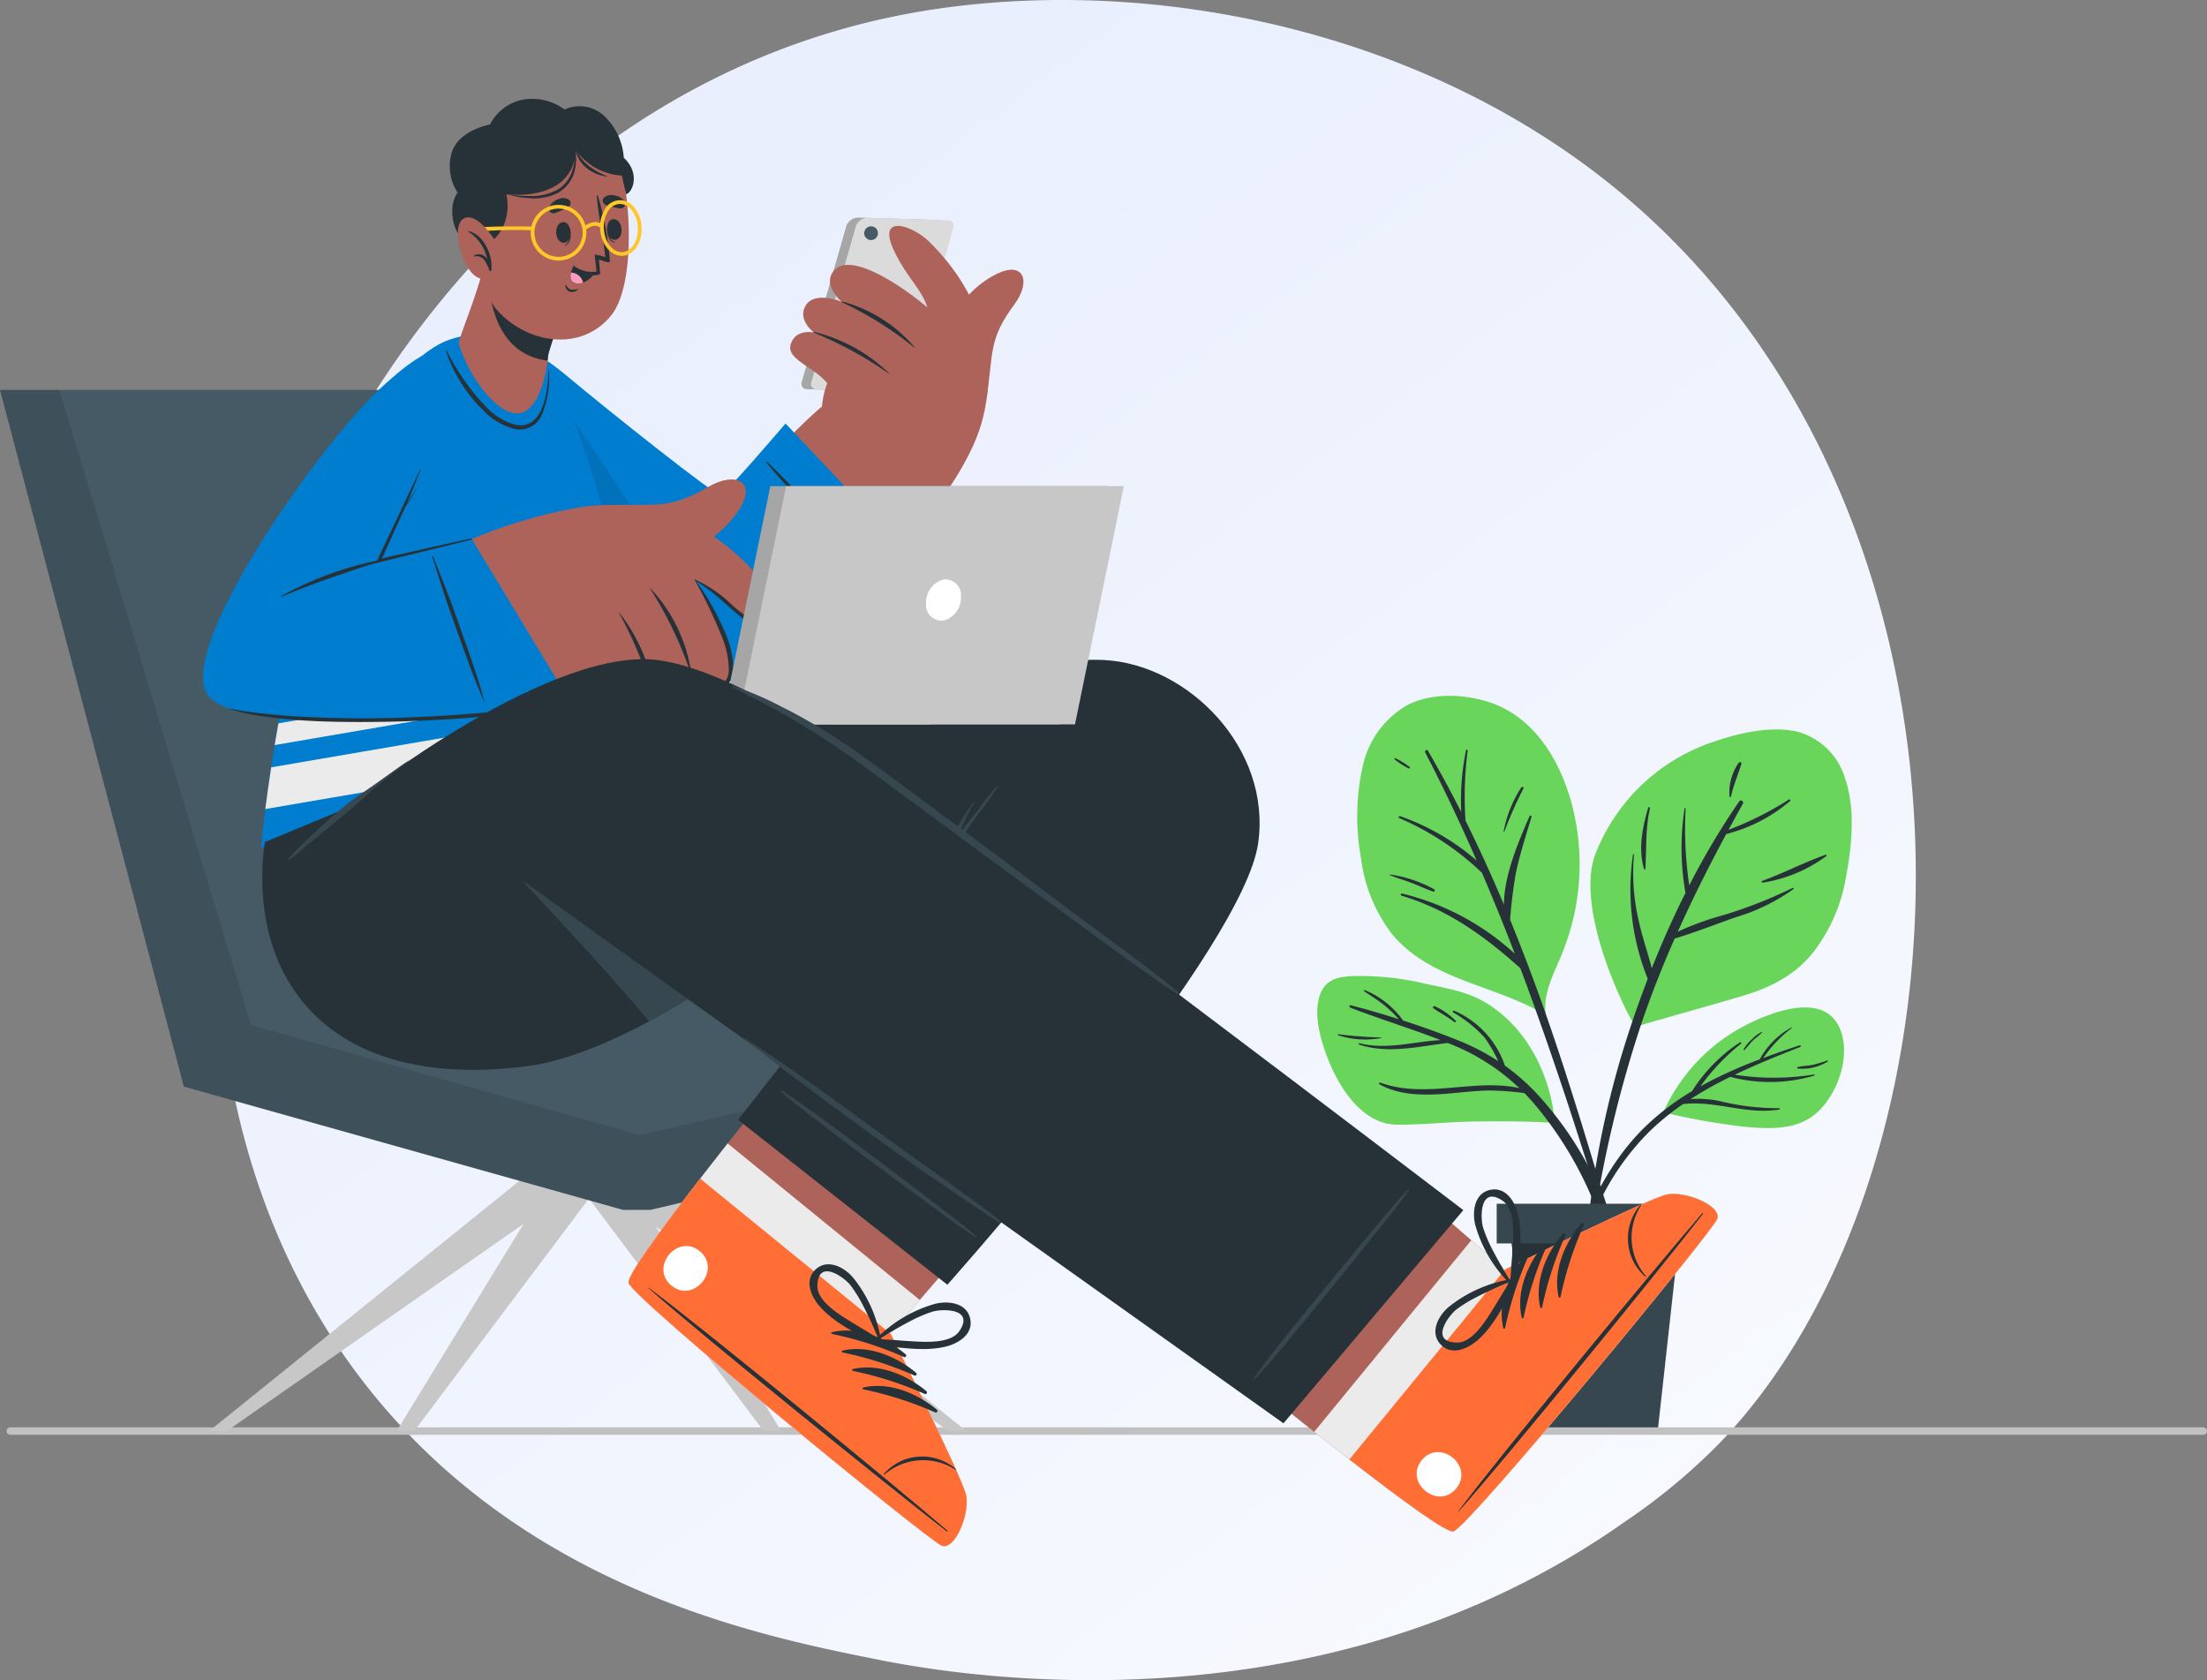 <svg xmlns="http://www.w3.org/2000/svg" xmlns:xlink="http://www.w3.org/1999/xlink" width="294.712" height="224.357" viewBox="0 0 294.712 224.357">
  <rect x="0" y="0" width="294.712" height="224.357" fill="#808080" stroke="none"/>
  <defs>
    <linearGradient id="linear-gradient" x1="1.124" y1="1.3" x2="0.239" y2="0.188" gradientUnits="objectBoundingBox">
      <stop offset="0" stop-color="#fff"/>
      <stop offset="1" stop-color="#e9effd"/>
    </linearGradient>
  </defs>
  <g id="Group_1165" data-name="Group 1165" transform="translate(-50.198 -79.43)">
    <path id="Path_1764" data-name="Path 1764" d="M668.614,669.383a81.729,81.729,0,0,1-12.55,10.4c-40.939,28.913-89.381,20.485-99.677,18.427-15.2-3.039-44.59-8.914-65.836-33.506-32.144-37.206-27.138-95.823-2.206-134.517,4.561-7.078,28.651-46.361,77.615-52.661,29.632-3.813,64.174,3.877,89.188,24.5C707.657,545.329,703.919,632.8,668.614,669.383Z" transform="translate(-388.886 -397.154)" fill="url(#linear-gradient)"/>
    <g id="Plant" transform="translate(226.1 172.345)">
      <g id="Group_18" data-name="Group 18" transform="translate(0 0)">
        <g id="Group_9" data-name="Group 9" transform="translate(5.343)">
          <path id="Path_14" data-name="Path 14" d="M390.576,347.851a31.694,31.694,0,0,1-.617,12.188,33.564,33.564,0,0,1-1.867,5.388c-.969,2.23-1.983,4.407-1.739,6.847.236.158-.573.132-.6-.106-6.52-3.712-14.882-4.392-19.9-10.462a20.791,20.791,0,0,1-4.144-10.161,30.889,30.889,0,0,1,.235-12.27,12.485,12.485,0,0,1,5.9-8.117c3.207-1.668,7.408-1.529,10.786-.481C385.923,332.941,389.546,340.8,390.576,347.851Z" transform="translate(-361.214 -329.895)" fill="#69d55a"/>
          <g id="Group_8" data-name="Group 8" transform="translate(4.352 7.187)">
            <path id="Path_15" data-name="Path 15" d="M396.037,398.872c-.89-2.966-1.779-5.932-2.692-8.89-1.79-5.8-3.649-11.568-5.708-17.274q-1.85-5.126-3.9-10.154a61.629,61.629,0,0,1,.778-6.3c.546-2.528,1.337-4.969,2.075-7.443.046-.152-.2-.233-.263-.088-1.464,3.408-3.374,7.769-3.422,11.805q-2.388-5.689-5.124-11.216a48.038,48.038,0,0,1,.287-9.343.112.112,0,0,0-.22-.043,33.08,33.08,0,0,0-.638,8.247q-2.1-4.15-4.449-8.192c-.142-.243-.477.005-.353.244,2.45,4.718,4.723,9.535,6.855,14.415a31.365,31.365,0,0,0-10.222-5.92c-.162-.058-.285.177-.119.247a37.191,37.191,0,0,1,11.057,7.32q2.3,5.361,4.383,10.807a33.991,33.991,0,0,0-15.062-8.041c-.184-.048-.233.233-.056.286,6.25,1.882,11.1,5.425,15.857,9.682q.828,2.2,1.626,4.412,3.021,8.381,5.752,16.863,1.315,4.063,2.588,8.139c.912,2.924,1.625,6.011,2.812,8.834.113.27.6.208.536-.115A84.346,84.346,0,0,0,396.037,398.872Z" transform="translate(-367.68 -339.837)" fill="#263238"/>
            <path id="Path_16" data-name="Path 16" d="M390.6,346.81a16.211,16.211,0,0,0-2.348,5.853c-.01.053.074.085.094.031a50.486,50.486,0,0,1,2.546-5.743C390.992,346.761,390.712,346.641,390.6,346.81Z" transform="translate(-373.06 -341.747)" fill="#263238"/>
            <path id="Path_17" data-name="Path 17" d="M373.146,364.879a17.174,17.174,0,0,0-5.851-1.97c-.053-.007-.086.071-.031.093.94.39,1.929.663,2.881,1.029s1.888.813,2.854,1.149A.168.168,0,0,0,373.146,364.879Z" transform="translate(-367.235 -346.232)" fill="#263238"/>
            <path id="Path_18" data-name="Path 18" d="M370.1,342.578a11.5,11.5,0,0,0-1.882-1.162.1.1,0,0,0-.108.165,11.473,11.473,0,0,0,1.855,1.2C370.087,342.856,370.22,342.656,370.1,342.578Z" transform="translate(-367.469 -340.272)" fill="#263238"/>
          </g>
        </g>
        <g id="Group_11" data-name="Group 11" transform="translate(35.681 4.492)">
          <path id="Path_19" data-name="Path 19" d="M424.493,371.718c-4.7,1.394-9.416,2.682-14.111,4.06-.408.122-8.346-15.089-5.477-22.925a25.579,25.579,0,0,1,15.96-15.145c3.353-1.139,7.476-2.1,11.018-1.314a9.148,9.148,0,0,1,6.4,6.236c1.394,4.026.93,8.827.171,12.938a22.6,22.6,0,0,1-4.62,10.558C431.336,369.091,428.155,370.633,424.493,371.718Z" transform="translate(-403.489 -336.109)" fill="#69d55a"/>
          <g id="Group_10" data-name="Group 10" transform="translate(0 4.342)">
            <path id="Path_20" data-name="Path 20" d="M431,360.844a62.674,62.674,0,0,1-9.207,3.625,38.592,38.592,0,0,0-6.146,2.225c1.983-4.421,4.159-8.75,6.469-13.039a21.089,21.089,0,0,0,8.511-4.394.131.131,0,0,0-.171-.2,42.719,42.719,0,0,1-8.03,4.025c.625-1.154,1.254-2.307,1.9-3.457.179-.32-.262-.638-.477-.327a99.33,99.33,0,0,0-6.672,11.206,51.258,51.258,0,0,1-.482-10.267.069.069,0,0,0-.137-.01,34.182,34.182,0,0,0,.116,11.281c-1.647,3.287-3.147,6.655-4.5,10.064-.536-2.049-1.232-4.065-1.7-6.13a28.167,28.167,0,0,1-.675-9.04c.009-.089-.122-.095-.136-.009a31.868,31.868,0,0,0,1.97,16.593c-.785,2.052-1.534,4.113-2.218,6.177a123.1,123.1,0,0,0-6.233,32.581.2.2,0,0,0,.4.028,161.59,161.59,0,0,1,7-32.2c1.362-4.094,2.93-8.069,4.649-11.969,2.773-.82,5.536-1.932,8.261-2.875A25.964,25.964,0,0,0,431.1,361,.1.1,0,0,0,431,360.844Z" transform="translate(-403.185 -344.034)" fill="#263238"/>
            <path id="Path_21" data-name="Path 21" d="M444.447,359.257c-2.872,1.021-5.594,2.451-8.463,3.487-.134.048-.056.262.08.234a19.294,19.294,0,0,0,8.493-3.556C444.65,359.345,444.547,359.221,444.447,359.257Z" transform="translate(-412.256 -346.865)" fill="#263238"/>
            <path id="Path_22" data-name="Path 22" d="M414.829,350.623c.035-.152-.188-.24-.234-.083-.787,2.647-1.332,5.457-.565,8.162.03.106.2.11.2-.012C414.371,355.964,414.218,353.311,414.829,350.623Z" transform="translate(-406.088 -344.428)" fill="#263238"/>
            <path id="Path_23" data-name="Path 23" d="M431.214,342.2a7.013,7.013,0,0,0-1.246,4.5c0,.1.166.16.193.04.35-1.514.935-2.894,1.4-4.365A.2.2,0,0,0,431.214,342.2Z" transform="translate(-410.606 -342.117)" fill="#263238"/>
          </g>
        </g>
        <g id="Group_13" data-name="Group 13" transform="translate(0 37.394)">
          <path id="Path_24" data-name="Path 24" d="M354.652,391.043c1.377,4.37,4.648,10.41,9.828,10.457,3.358.032,6.74-.366,10.107-.414,3.6-.056,7.218-.048,10.815.168.294.015-.432-10.8-9.1-16.06-2.427-1.475-5.4-1.942-8.149-2.539a37.729,37.729,0,0,0-9.629-1c-1.989.08-3.645.5-4.353,2.539C353.435,386.325,353.991,388.967,354.652,391.043Z" transform="translate(-353.823 -381.627)" fill="#69d55a"/>
          <g id="Group_12" data-name="Group 12" transform="translate(2.742 1.885)">
            <path id="Path_25" data-name="Path 25" d="M360.024,386.3c2.106.541,4.23,1.164,6.343,1.835a21.957,21.957,0,0,0-1.746-1.7c-.907-.755-1.905-1.357-2.879-2.018-.082-.055-.033-.212.072-.171a11.887,11.887,0,0,1,5.11,4.064c2.633.851,5.241,1.79,7.752,2.82a29.252,29.252,0,0,1,4.964,2.614,20.042,20.042,0,0,0-1.8-3.125,17.462,17.462,0,0,0-4.211-3.379.134.134,0,0,1,.135-.231,12.322,12.322,0,0,1,6.757,7.327,28.866,28.866,0,0,1,4.915,4.463c5.732,6.511,10.247,15.174,10.264,24.014,0,.211-.338.27-.379.051a48.994,48.994,0,0,0-10.932-23.482c-.41-.479-.831-.935-1.26-1.376a39.657,39.657,0,0,0-4.736-.351c-1.845.028-3.675.271-5.511.421-3.024.246-6.369.281-9.1-1.24-.12-.067-.039-.276.1-.228,6.082,2.212,12.462-.593,18.558.726a28.493,28.493,0,0,0-8.991-5.8c-.186-.077-.373-.148-.559-.223-3.9.469-8.024,1.486-11.826.218a.093.093,0,0,1,.05-.18c3.673.917,7.2-.236,10.82-.42-3.947-1.537-7.969-2.76-11.929-4.285C359.672,386.51,359.664,386.206,360.024,386.3Z" transform="translate(-358.209 -384.235)" fill="#263238"/>
            <path id="Path_26" data-name="Path 26" d="M357.709,392.406a52.337,52.337,0,0,0,5.681.431c.043,0,.057.069.011.079a11.768,11.768,0,0,1-5.732-.366A.075.075,0,0,1,357.709,392.406Z" transform="translate(-357.616 -386.499)" fill="#263238"/>
            <path id="Path_27" data-name="Path 27" d="M375.415,387.219a9.315,9.315,0,0,1,2.812,1.955c.1.087-.034.265-.143.186-.476-.348-.967-.674-1.462-.994a13.727,13.727,0,0,1-1.37-.867C375.123,387.393,375.261,387.165,375.415,387.219Z" transform="translate(-362.49 -385.06)" fill="#263238"/>
          </g>
        </g>
        <g id="Group_15" data-name="Group 15" transform="translate(33.156 41.608)">
          <path id="Path_28" data-name="Path 28" d="M417.815,401.355c-.064.143.143.278.223.127.008,0,.008,0,.008-.008a.2.2,0,0,0,.135.087,87.08,87.08,0,0,0,10.585,1.846c2.865.255,6.167.414,8.674-1.249,3.4-2.252,5.635-8.276,3.8-12.1-2.173-4.544-8.722-2.077-12.009-.462A24.114,24.114,0,0,0,417.815,401.355Z" transform="translate(-404.712 -387.456)" fill="#69d55a"/>
          <g id="Group_14" data-name="Group 14" transform="translate(0 2.658)">
            <path id="Path_29" data-name="Path 29" d="M410.255,404.475a33.781,33.781,0,0,1,6.32-4.81,21.624,21.624,0,0,1,6.409-6.532c.124-.086.231.111.116.2a28.937,28.937,0,0,0-5.4,5.681,59.617,59.617,0,0,1,7.929-3.607,10.563,10.563,0,0,1,4.259-4.268c.035-.018.081.031.046.059a17.483,17.483,0,0,0-3.847,4.037c1.611-.6,3.238-1.162,4.864-1.7.147-.048.2.174.063.228-2.895,1.131-5.854,2.324-8.723,3.7a33.6,33.6,0,0,0,10.563-.031c.1-.017.139.122.042.15a20.829,20.829,0,0,1-11.208.168,52.48,52.48,0,0,0-5.316,2.977,13.318,13.318,0,0,1,4.3.351,32.7,32.7,0,0,0,7.551.855c.1,0,.121.154.024.171-4.38.754-8.522-1.237-12.864-.719a33.62,33.62,0,0,0-4.521,3.693,33.975,33.975,0,0,0-6.594,9.3c-1.828,3.72-2.819,7.664-4.3,11.506a.14.14,0,0,1-.27-.074C400.961,418.234,404.734,409.876,410.255,404.475Z" transform="translate(-399.692 -391.134)" fill="#263238"/>
            <path id="Path_30" data-name="Path 30" d="M432.579,394.319a4.972,4.972,0,0,1,1.122-1.36,4.415,4.415,0,0,1,1.293-.968c.044-.017.068.043.042.072-.359.408-.859.706-1.246,1.1s-.713.853-1.109,1.239A.065.065,0,0,1,432.579,394.319Z" transform="translate(-408.805 -391.37)" fill="#263238"/>
            <path id="Path_31" data-name="Path 31" d="M442.548,398.134c.649-.163,1.337-.152,2-.286a19.164,19.164,0,0,0,1.936-.58.078.078,0,0,1,.06.142,6.433,6.433,0,0,1-3.994.928A.107.107,0,0,1,442.548,398.134Z" transform="translate(-411.549 -392.833)" fill="#263238"/>
          </g>
        </g>
        <g id="Group_17" data-name="Group 17" transform="translate(23.959 67.825)">
          <g id="Group_16" data-name="Group 16" transform="translate(1.71 1.781)">
            <path id="Path_32" data-name="Path 32" d="M389.334,426.19l.575,6.53,1.951,22.046h17.266l2.438-22.046.72-6.53Z" transform="translate(-389.334 -426.19)" fill="#37474f"/>
            <path id="Path_33" data-name="Path 33" d="M389.334,426.19l.575,6.53h21.655l.72-6.53Z" transform="translate(-389.334 -426.19)" fill="#263238"/>
          </g>
          <rect id="Rectangle_12" data-name="Rectangle 12" width="26.369" height="5.297" transform="translate(26.369 5.297) rotate(180)" fill="#37474f"/>
        </g>
      </g>
    </g>
    <g id="Floor" transform="translate(51.578 270.527)">
      <line id="Line_2" data-name="Line 2" x2="292.832" transform="translate(0)" fill="none" stroke="#c1c1c1" stroke-linecap="round" stroke-linejoin="round" stroke-width="1"/>
    </g>
    <g id="Character" transform="translate(50.198 92.637)">
      <g id="Group_52" data-name="Group 52" transform="translate(0 38.858)">
        <g id="Group_51" data-name="Group 51" transform="translate(27.924 105.377)">
          <path id="Path_127" data-name="Path 127" d="M125.9,419.162,84.164,452.818h2.352l48.206-33.656Z" transform="translate(-84.164 -419.162)" fill="#c7c7c7"/>
          <path id="Path_128" data-name="Path 128" d="M139.425,419.162,118.8,452.818h2.352l25.279-33.656Z" transform="translate(-93.764 -419.162)" fill="#c7c7c7"/>
          <path id="Path_129" data-name="Path 129" d="M158.636,419.162l20.625,33.656h-2.351l-25.279-33.656Z" transform="translate(-102.863 -419.162)" fill="#c7c7c7"/>
          <path id="Path_130" data-name="Path 130" d="M162.925,419.162l41.739,33.656h-2.351l-48.206-33.656Z" transform="translate(-103.55 -419.162)" fill="#c7c7c7"/>
        </g>
        <path id="Path_131" data-name="Path 131" d="M202.5,366.411v-9.847l-57.318-2.352L114.9,273.38H45.533l24.544,93.031,58.641,16.46h3.674Z" transform="translate(-45.533 -273.38)" fill="#455a64"/>
        <path id="Path_132" data-name="Path 132" d="M45.533,273.38h7.936l25.573,84.8,51.88,14.7L202.5,356.565v9.847l-70.1,16.46h-3.674l-58.641-16.46Z" transform="translate(-45.533 -273.38)" opacity="0.1"/>
      </g>
      <g id="Group_118" data-name="Group 118" transform="translate(27.107 0)">
        <g id="Group_59" data-name="Group 59" transform="translate(22.921 74.896)">
          <g id="Group_56" data-name="Group 56" transform="translate(33.899 43.41)">
            <path id="Path_133" data-name="Path 133" d="M203.472,458.18c-1.751-.666-41.1-32.9-41.819-35.079-.279-.825,4.082-6.829,9.557-13.933,1.182-1.535,2.412-3.112,3.671-4.706,8.156-10.364,17.053-21.17,17.053-21.17l26.381,21.487-17.779,20.579-3.9,4.52s9.543,19.08,10.081,21.554S205.223,458.846,203.472,458.18Z" transform="translate(-161.64 -383.291)" fill="#ad6359"/>
            <path id="Path_134" data-name="Path 134" d="M203.472,466.3c-1.751-.666-41.1-32.9-41.819-35.079-.335-1.005,6.171-9.66,13.227-18.64l25.655,20.9-3.9,4.52s9.543,19.08,10.081,21.554S205.223,466.964,203.472,466.3Z" transform="translate(-161.641 -391.409)" fill="#ebebeb"/>
            <g id="Group_55" data-name="Group 55" transform="translate(0 25.877)">
              <path id="Path_135" data-name="Path 135" d="M203.472,468.1c-1.751-.666-41.1-32.9-41.819-35.079-.279-.825,4.082-6.829,9.557-13.933L196.636,439.8s9.543,19.08,10.081,21.553S205.223,468.768,203.472,468.1Z" transform="translate(-161.64 -419.09)" fill="#ff6f35"/>
              <g id="Group_54" data-name="Group 54" transform="translate(2.632 8.993)">
                <g id="Group_53" data-name="Group 53">
                  <path id="Path_136" data-name="Path 136" d="M205.206,471.643c-6.463-5.566-33.054-27.4-39.865-32.414-.055-.04-.085,0-.033.042,6.285,5.656,33.052,27.278,39.81,32.481C205.26,471.862,205.343,471.761,205.206,471.643Z" transform="translate(-165.281 -433.66)" fill="#263238"/>
                  <path id="Path_137" data-name="Path 137" d="M218.411,472.088a6.849,6.849,0,0,0-5.265-1.622,6.636,6.636,0,0,0-4.359,2.314c-.031.04.04.1.08.065a7.914,7.914,0,0,1,9.476-.674A.054.054,0,0,0,218.411,472.088Z" transform="translate(-177.337 -442.308)" fill="#263238"/>
                  <path id="Path_138" data-name="Path 138" d="M209.045,450.329c-2.609-2.2-6.433-3.775-9.843-2.961-.132.032-.085.219.027.243a47.172,47.172,0,0,1,9.6,3.08A.215.215,0,0,0,209.045,450.329Z" transform="translate(-174.661 -435.861)" fill="#263238"/>
                  <path id="Path_139" data-name="Path 139" d="M210.964,453.738c-2.609-2.2-6.433-3.775-9.843-2.961-.132.032-.085.219.026.243a47.165,47.165,0,0,1,9.6,3.08A.215.215,0,0,0,210.964,453.738Z" transform="translate(-175.192 -436.805)" fill="#263238"/>
                  <path id="Path_140" data-name="Path 140" d="M212.883,457.146c-2.61-2.2-6.434-3.775-9.843-2.96-.132.032-.085.219.026.243a47.143,47.143,0,0,1,9.6,3.08A.215.215,0,0,0,212.883,457.146Z" transform="translate(-175.724 -437.75)" fill="#263238"/>
                  <path id="Path_141" data-name="Path 141" d="M214.8,460.555c-2.609-2.2-6.433-3.775-9.843-2.96-.132.031-.085.219.027.242a47.25,47.25,0,0,1,9.6,3.08A.214.214,0,0,0,214.8,460.555Z" transform="translate(-176.256 -438.695)" fill="#263238"/>
                  <path id="Path_142" data-name="Path 142" d="M172.932,432.213c-2.969-2.418-6.731,2.192-3.758,4.614S175.906,434.635,172.932,432.213Z" transform="translate(-166.059 -431.531)" fill="#fff"/>
                </g>
                <path id="Path_143" data-name="Path 143" d="M219.9,444.186c-.428-2.2-3-2.5-4.765-2.023a17.906,17.906,0,0,0-7.93,4.784.09.09,0,0,0,.02.143.417.417,0,0,0,.3.6c2.944.24,6.062.861,8.993.19C218.233,447.491,220.308,446.269,219.9,444.186Zm-7.836,2.957c-1.451-.083-2.889-.236-4.343-.265a53.694,53.694,0,0,1,4.693-2.693,19.425,19.425,0,0,1,2.423-.99c1.288-.4,5.687-.485,3.6,2.6C217.284,447.5,213.8,447.241,212.067,447.143Z" transform="translate(-176.894 -434.424)" fill="#263238"/>
                <path id="Path_144" data-name="Path 144" d="M196.493,440.594c2.009,2.236,4.917,3.525,7.462,5.024a.417.417,0,0,0,.592-.32.09.09,0,0,0,.1-.1,17.9,17.9,0,0,0-3.726-8.479c-1.17-1.406-3.442-2.644-5.061-1.091C194.327,437.1,195.32,439.289,196.493,440.594Zm-.362-2.808c.069-3.728,3.616-1.126,4.438-.056a19.365,19.365,0,0,1,1.41,2.205,53.81,53.81,0,0,1,2.285,4.9c-1.206-.814-2.469-1.517-3.7-2.285C199.09,441.64,196.092,439.841,196.131,437.786Z" transform="translate(-173.539 -432.466)" fill="#263238"/>
              </g>
            </g>
          </g>
          <g id="Group_58" data-name="Group 58">
            <path id="Path_145" data-name="Path 145" d="M232.717,347.766c-1.994,13.818-36.587,53.355-40.584,57.89l-.91,1.032-27.949-22.024.33-.415,25.24-32.228-74.1-1.337,28.4-21.535s2.267,1.344,7.02.709c16.384-2.195,53.322-7.046,62.012-6.59C223.388,323.864,234.546,335.088,232.717,347.766Z" transform="translate(-114.743 -323.236)" fill="#263238"/>
            <g id="Group_57" data-name="Group 57" transform="translate(54.24 16.786)">
              <path id="Path_146" data-name="Path 146" d="M225.847,346.473a33.163,33.163,0,0,0-2.6,3.253c-.892,1.141-1.8,2.27-2.69,3.412l-.026.034c.16-.335.317-.672.482-1,.567-1.14,1.025-2.319,1.692-3.407a.06.06,0,0,0-.1-.064c-.686,1.08-1.48,2.1-2.069,3.243q-.417.8-.787,1.629c-.134.3-.273.6-.394.911a4.632,4.632,0,0,0-.166.441c-.4.53-.794,1.063-1.178,1.6-.851,1.2-1.6,2.473-2.466,3.665-.046.064.055.125.1.064.871-1.12,1.846-2.162,2.73-3.273.9-1.131,1.756-2.3,2.6-3.467.825-1.144,1.633-2.3,2.456-3.446a34.507,34.507,0,0,0,2.487-3.539C225.94,346.487,225.885,346.435,225.847,346.473Z" transform="translate(-196.917 -346.46)" fill="#37474f"/>
              <path id="Path_147" data-name="Path 147" d="M215.878,422.248c-1.592-1.389-3.3-2.666-4.973-3.954s-3.369-2.577-5.064-3.852c-3.392-2.55-6.77-5.124-10.2-7.628-1.882-1.376-3.778-2.732-5.732-4-.087-.057-.179.082-.1.148,3.222,2.757,6.647,5.262,10.036,7.807s6.8,5.09,10.232,7.588c1.879,1.367,3.749,2.779,5.708,4.028C215.865,422.432,215.947,422.308,215.878,422.248Z" transform="translate(-189.781 -362.074)" fill="#37474f"/>
            </g>
          </g>
        </g>
        <g id="Group_109" data-name="Group 109">
          <g id="Group_68" data-name="Group 68" transform="translate(39.855 15.84)">
            <g id="Group_65" data-name="Group 65" transform="translate(0.397)">
              <path id="Path_148" data-name="Path 148" d="M141.57,276.763c7.687,14.638,16.808,30.171,25.454,32.422,8.224,2.141,27.79-18.35,31.108-25.152,1.144-2.346-14.346-12.619-16.539-10.893-4.132,3.254-13.18,13.566-14.468,13.308-1.34-.275-12.267-10.039-22.168-18.256C138.955,263.211,136.245,266.624,141.57,276.763Z" transform="translate(-138.719 -248.297)" fill="#ad6359"/>
              <g id="Group_64" data-name="Group 64" transform="translate(38.152)">
                <g id="Group_60" data-name="Group 60" transform="translate(1.513)">
                  <path id="Path_149" data-name="Path 149" d="M199.6,242.6l-5.92,20.724c-.242.606.049,1.114.652,1.133l10.78.339a1.748,1.748,0,0,0,1.53-1.064l5.92-20.724c.243-.607-.05-1.114-.651-1.133l-10.78-.339A1.745,1.745,0,0,0,199.6,242.6Z" transform="translate(-193.592 -241.536)" fill="#a6a6a6"/>
                  <path id="Path_150" data-name="Path 150" d="M201.368,242.641l-5.92,20.724c-.243.606.049,1.114.652,1.133l10.779.339a1.746,1.746,0,0,0,1.53-1.064l5.921-20.724c.243-.607-.05-1.114-.651-1.133l-10.78-.339A1.745,1.745,0,0,0,201.368,242.641Z" transform="translate(-194.083 -241.547)" fill="#dbdbdb"/>
                  <path id="Path_151" data-name="Path 151" d="M207.016,244.128a.916.916,0,1,1-.866-.964A.915.915,0,0,1,207.016,244.128Z" transform="translate(-196.805 -241.987)" fill="#455a64"/>
                </g>
                <path id="Path_152" data-name="Path 152" d="M224.944,268.212c.909-6.024.218-7.71,3.686-12.387,2.275-3.068,1.292-5.838-2.288-4.114-5.854,2.821-8.66,10.346-8.881,13.236Z" transform="translate(-198.695 -244.209)" fill="#ad6359"/>
                <g id="Group_61" data-name="Group 61" transform="translate(4.202 1.12)">
                  <path id="Path_153" data-name="Path 153" d="M211.588,281.755s5.622-6.563,7.225-12.887c1.11-4.373,2.462-14.155-7.1-23.64-2.268-2.249-7.094-3.847-4.725,1.172,1.683,3.565,3.827,5.317,4.428,7.57,0,0-6.38-1.3-8.545,1.056a58.992,58.992,0,0,0-5.218,6.568,12.382,12.382,0,0,0,1.142,1.086s-1.814,2.4-1.433,6.947Z" transform="translate(-197.312 -243.086)" fill="#ad6359"/>
                </g>
                <path id="Path_154" data-name="Path 154" d="M217.6,266.519c-1.069-2.109-3.41-6.541-6.586-9.5-3.527-3.287-11.209-8.669-13.609-6.039-1.759,1.928.992,4.24.992,4.24s-3.644-1.555-4.852.534c-1.1,1.9,1.135,3.565,1.135,3.565s-2.372-.563-3.08,1.475c-.852,2.452,4.261,3.23,5.544,6.458C197.426,267.976,217.6,266.519,217.6,266.519Z" transform="translate(-191.499 -243.959)" fill="#ad6359"/>
                <g id="Group_62" data-name="Group 62" transform="translate(6.869 11.224)">
                  <path id="Path_155" data-name="Path 155" d="M210.791,263.206a19.21,19.21,0,0,0-9.669-6.138c-.1-.022-.165.04-.081.078a47.349,47.349,0,0,1,9.719,6.093C210.781,263.256,210.806,263.227,210.791,263.206Z" transform="translate(-201.003 -257.064)" fill="#263238"/>
                </g>
                <g id="Group_63" data-name="Group 63" transform="translate(3.101 15.278)">
                  <path id="Path_156" data-name="Path 156" d="M205.924,268.225a21.558,21.558,0,0,0-10.019-5.549c-.1-.019-.161.048-.076.082a50.71,50.71,0,0,1,10.066,5.5C205.917,268.276,205.942,268.244,205.924,268.225Z" transform="translate(-195.79 -262.672)" fill="#263238"/>
                </g>
              </g>
            </g>
            <g id="Group_67" data-name="Group 67" transform="translate(0 17.32)">
              <g id="Group_66" data-name="Group 66">
                <path id="Path_157" data-name="Path 157" d="M176.105,275.685l16.137,17.11S175.2,311.9,167.2,309.9s-23.13-23.656-27.981-37.406c-3.355-9.514,1.939-7.987,7.5-3.322s20.1,16.242,20.731,16.069S176.105,275.685,176.105,275.685Z" transform="translate(-138.17 -265.497)" fill="#007dce"/>
              </g>
              <path id="Path_158" data-name="Path 158" d="M170.64,309.728a6.867,6.867,0,0,1-3.441.178c-8-2-23.129-23.656-27.979-37.406-2.211-6.271-.668-7.743,2.24-6.677C150.177,278.757,161.781,296.091,170.64,309.728Z" transform="translate(-138.17 -265.5)" opacity="0.1"/>
              <path id="Path_159" data-name="Path 159" d="M200.572,301.5c-2.337-2.359-11.547-12.363-13.391-14.66-.128-.159-.059-.279.1-.13a179.971,179.971,0,0,1,13.386,14.694C200.716,301.467,200.631,301.561,200.572,301.5Z" transform="translate(-151.735 -271.358)" fill="#263238"/>
            </g>
          </g>
          <g id="Group_88" data-name="Group 88" transform="translate(7.791)">
            <g id="Group_72" data-name="Group 72" transform="translate(0 31.291)">
              <g id="Group_70" data-name="Group 70">
                <g id="Group_69" data-name="Group 69">
                  <path id="Path_160" data-name="Path 160" d="M147.067,322.248s-52.976,9.688-53.248,9.364c-.244-.283,5.83-57.592,23.811-67.278,2.851-1.535,9.732-2.44,12.668.558C138.673,273.439,147.762,321.471,147.067,322.248Z" transform="translate(-93.812 -262.911)" fill="#007dce"/>
                </g>
              </g>
              <g id="Group_71" data-name="Group 71" transform="translate(0.531 43.802)">
                <path id="Path_161" data-name="Path 161" d="M146.719,336.406l-52.172,8.95c.2-1.575.459-3.456.785-5.57l50.425-8.652C146.143,333.133,146.465,334.917,146.719,336.406Z" transform="translate(-94.547 -325.622)" fill="#ebebeb"/>
                <path id="Path_162" data-name="Path 162" d="M145.675,326.224l-49.4,8.476q.229-1.406.5-2.9l48.331-8.292C145.31,324.435,145.5,325.347,145.675,326.224Z" transform="translate(-95.027 -323.508)" fill="#ebebeb"/>
              </g>
            </g>
            <g id="Group_87" data-name="Group 87" transform="translate(24.641)">
              <g id="Group_86" data-name="Group 86" transform="translate(0.539)">
                <g id="Group_74" data-name="Group 74" transform="translate(1.182 21.196)">
                  <g id="Group_73" data-name="Group 73">
                    <path id="Path_163" data-name="Path 163" d="M138.067,269.749c-2.956-.014-6.724-5.449-7.783-9.371-.071-.27.9-2.685,1.936-5.675.624-1.817,1.274-3.855,1.735-5.757l11.231,5.783a31.205,31.205,0,0,0-2.918,7.027,4.331,4.331,0,0,0-.107.8c0,.037,0,.083-.014.134C142.031,264.232,140.925,269.762,138.067,269.749Z" transform="translate(-130.281 -248.946)" fill="#ad6359"/>
                  </g>
                  <path id="Path_164" data-name="Path 164" d="M146.708,254.793a31.073,31.073,0,0,0-2.921,7.031,4.025,4.025,0,0,0-.106.8.623.623,0,0,1-.016.129,6.489,6.489,0,0,1-1.243-.231c-6.9-1.835-6.785-10.9-6.621-13.342Z" transform="translate(-131.798 -249.01)" fill="#263238"/>
                </g>
                <g id="Group_85" data-name="Group 85">
                  <g id="Group_75" data-name="Group 75" transform="translate(3.442 2.165)">
                    <path id="Path_165" data-name="Path 165" d="M134.338,228.552c-1.8,4.181-.891,16.932,1.879,20.058,4.015,4.532,11.277,5.724,15.3.74,3.9-4.831,2.426-21.428-.732-24.339C146.134,220.722,136.994,222.376,134.338,228.552Z" transform="translate(-133.409 -222.618)" fill="#ad6359"/>
                  </g>
                  <g id="Group_80" data-name="Group 80" transform="translate(13.198 12.846)">
                    <g id="Group_76" data-name="Group 76" transform="translate(0.994 3.609)">
                      <path id="Path_166" data-name="Path 166" d="M150.513,243.516c-.009-.032-.063.046-.059.081.106.849.083,1.839-.661,2.192-.024.011-.017.053.011.047C150.732,245.617,150.748,244.3,150.513,243.516Z" transform="translate(-148.695 -242.697)" fill="#263238"/>
                      <path id="Path_167" data-name="Path 167" d="M149.255,242.386c-1.379.022-1.234,2.778.044,2.758C150.556,245.123,150.411,242.367,149.255,242.386Z" transform="translate(-148.279 -242.386)" fill="#263238"/>
                    </g>
                    <g id="Group_77" data-name="Group 77" transform="translate(7.796 3.213)">
                      <path id="Path_168" data-name="Path 168" d="M157.72,243.137c.005-.033.069.036.069.072.018.855.183,1.832.97,2.075.025.007.025.051,0,.048C157.805,245.248,157.6,243.949,157.72,243.137Z" transform="translate(-157.689 -242.196)" fill="#263238"/>
                      <path id="Path_169" data-name="Path 169" d="M158.44,241.847c1.368-.176,1.621,2.572.353,2.736C157.546,244.744,157.294,242,158.44,241.847Z" transform="translate(-157.693 -241.839)" fill="#263238"/>
                    </g>
                    <path id="Path_170" data-name="Path 170" d="M147.719,239.95a10.676,10.676,0,0,0,1.048-.432,1.828,1.828,0,0,0,.984-.645.584.584,0,0,0-.131-.7,1.446,1.446,0,0,0-1.464-.072,2.125,2.125,0,0,0-1.175.982A.623.623,0,0,0,147.719,239.95Z" transform="translate(-146.904 -237.544)" fill="#263238"/>
                    <path id="Path_171" data-name="Path 171" d="M159.2,239.171a10.717,10.717,0,0,1-1.11-.226,1.824,1.824,0,0,1-1.089-.447.583.583,0,0,1,0-.713,1.447,1.447,0,0,1,1.425-.348,2.126,2.126,0,0,1,1.34.743A.623.623,0,0,1,159.2,239.171Z" transform="translate(-149.67 -237.393)" fill="#263238"/>
                    <path id="Path_172" data-name="Path 172" d="M150.062,254.014c.174.228.338.529.64.6a2.257,2.257,0,0,0,.94-.083.03.03,0,0,1,.03.049,1.153,1.153,0,0,1-1.14.306.912.912,0,0,1-.559-.844C149.969,253.99,150.036,253.981,150.062,254.014Z" transform="translate(-147.755 -241.995)" fill="#263238"/>
                    <g id="Group_79" data-name="Group 79" transform="translate(3.232 0.046)">
                      <g id="Group_78" data-name="Group 78">
                        <path id="Path_173" data-name="Path 173" d="M151.4,246.918a2.908,2.908,0,0,0,2.009,1.191,3.639,3.639,0,0,0,1.048-.008c.069,0,.317-.054.385-.072a.213.213,0,0,0,.161-.2v-.006c0-.032-.152-1.823-.152-1.823.246.108,1.5.593,1.462.251a43.741,43.741,0,0,0-1.592-8.738.079.079,0,0,0-.155.03c.2,2.736.879,5.418,1.123,8.164a5.079,5.079,0,0,0-1.394-.344c-.05.014.244,2.23.239,2.249a4.035,4.035,0,0,1-3.058-.776C151.405,246.792,151.341,246.853,151.4,246.918Z" transform="translate(-151.375 -237.457)" fill="#263238"/>
                      </g>
                    </g>
                  </g>
                  <g id="Group_81" data-name="Group 81" transform="translate(16.12 22.335)">
                    <path id="Path_174" data-name="Path 174" d="M154.057,251.6a3.627,3.627,0,0,1-1.449,1.131,1.637,1.637,0,0,1-.992.065c-.718-.186-.738-.844-.609-1.407a3.88,3.88,0,0,1,.319-.864A4.7,4.7,0,0,0,154.057,251.6Z" transform="translate(-150.947 -250.521)" fill="#263238"/>
                    <path id="Path_175" data-name="Path 175" d="M152.609,253.058a1.636,1.636,0,0,1-.992.065c-.718-.186-.738-.844-.609-1.407A1.686,1.686,0,0,1,152.609,253.058Z" transform="translate(-150.947 -250.852)" fill="#ff9cbd"/>
                  </g>
                  <g id="Group_82" data-name="Group 82">
                    <path id="Path_176" data-name="Path 176" d="M131.844,239.238c3.324.258,5.088-3.694,4.333-6.889,0,0,8.832,1.238,9.308-5.856a8.063,8.063,0,0,0,6.109,3.359l.583,2.493c.909-.256,1.893-2.826-.311-4.864a8.466,8.466,0,0,0-2.719-5.681,4.832,4.832,0,0,0-5.194-.765,7.311,7.311,0,0,0-5.322-1.353,6.235,6.235,0,0,0-4.623,3.353s-4.385.8-5.155,3.91a6.451,6.451,0,0,0,.824,5.2s-1.108,1.214-.57,3.873C129.456,237.728,130.846,239.16,131.844,239.238Z" transform="translate(-128.646 -219.622)" fill="#263238"/>
                    <path id="Path_177" data-name="Path 177" d="M148.182,228.252a8.32,8.32,0,0,1,.007,1.733,6.994,6.994,0,0,1-.333,1.675,4.469,4.469,0,0,1-2.065,2.532,7.231,7.231,0,0,1-3.266.794c-.572-.022-1.151,0-1.726-.057s-1.15-.138-1.733-.189c.564.142,1.136.258,1.709.389.577.1,1.167.113,1.754.172a7.156,7.156,0,0,0,3.465-.753,4.681,4.681,0,0,0,2.163-2.795A7.067,7.067,0,0,0,148.182,228.252Z" transform="translate(-131.534 -222.014)" fill="#263238"/>
                    <path id="Path_178" data-name="Path 178" d="M156.242,232.479a9.192,9.192,0,0,1-2.671-1.464,5.551,5.551,0,0,1-1.027-1.087,6.826,6.826,0,0,1-.733-1.349,3.778,3.778,0,0,0,.466,1.517,4.119,4.119,0,0,0,1.034,1.235,5.119,5.119,0,0,0,1.386.8A4.766,4.766,0,0,0,156.242,232.479Z" transform="translate(-135.067 -222.105)" fill="#263238"/>
                  </g>
                  <g id="Group_83" data-name="Group 83" transform="translate(1.884 13.528)">
                    <path id="Path_179" data-name="Path 179" d="M147.114,246.629a3.718,3.718,0,1,1,3.822-4.455h0a3.723,3.723,0,0,1-2.9,4.384A3.662,3.662,0,0,1,147.114,246.629Zm.336-6.93a3.22,3.22,0,1,0,3,2.574A3.22,3.22,0,0,0,147.45,239.7Z" transform="translate(-134.668 -238.576)" fill="#ffc727"/>
                    <path id="Path_180" data-name="Path 180" d="M159.174,245.763c-1.421-.069-2.639-1.587-2.772-3.522a4.445,4.445,0,0,1,.606-2.647,2.316,2.316,0,0,1,3.955-.27,4.436,4.436,0,0,1,.961,2.539c.139,2.045-.984,3.793-2.507,3.9A2.282,2.282,0,0,1,159.174,245.763Zm-.042-6.925a1.641,1.641,0,0,0-.189,0,1.985,1.985,0,0,0-1.514,1.019,3.951,3.951,0,0,0-.531,2.349c.121,1.772,1.232,3.145,2.486,3.058s2.166-1.6,2.045-3.368a3.939,3.939,0,0,0-.846-2.255A2.048,2.048,0,0,0,159.132,238.837Z" transform="translate(-138.219 -238.338)" fill="#ffc727"/>
                    <path id="Path_181" data-name="Path 181" d="M153.5,243.492l-.345-.358c.53-.511,1.788-1.235,2.759-.328l-.339.363C154.7,242.355,153.545,243.446,153.5,243.492Z" transform="translate(-137.322 -239.456)" fill="#ffc727"/>
                    <path id="Path_182" data-name="Path 182" d="M131.709,245.888l-.457-.2c.093-.213.932-2.085,2.027-2.341,1.024-.236,6.971-.154,7.255-.147l-.013.5a65.5,65.5,0,0,0-7.129.134C132.669,244,131.932,245.374,131.709,245.888Z" transform="translate(-131.252 -239.681)" fill="#ffc727"/>
                  </g>
                  <g id="Group_84" data-name="Group 84" transform="translate(1.072 15.82)">
                    <path id="Path_183" data-name="Path 183" d="M135.392,245.079s-2.468-4.305-4.4-3.461-.327,6.907,1.758,7.9a2.2,2.2,0,0,0,3.046-.915Z" transform="translate(-130.129 -241.508)" fill="#ad6359"/>
                    <path id="Path_184" data-name="Path 184" d="M132.01,244.049a.03.03,0,0,0-.017.056,5.566,5.566,0,0,1,2.555,3.728,1.216,1.216,0,0,0-1.783-.494c-.042.025-.009.09.033.085a1.356,1.356,0,0,1,1.443.6,6.513,6.513,0,0,1,.6,1.265c.059.142.309.092.272-.069l-.009-.036C135.32,247.263,134.064,244.429,132.01,244.049Z" transform="translate(-130.641 -242.212)" fill="#263238"/>
                  </g>
                </g>
              </g>
              <path id="Path_185" data-name="Path 185" d="M141.665,268.791a.021.021,0,0,0-.041,0c-.119,2.409-.559,7.979-4.44,7.215a8.487,8.487,0,0,1-3.992-2.463,30.345,30.345,0,0,1-5.184-7.44c-.032-.066-.124-.017-.1.054a18.9,18.9,0,0,0,1.889,4.028,18.673,18.673,0,0,0,3.179,3.965,8.5,8.5,0,0,0,4.268,2.449,3.187,3.187,0,0,0,3.475-1.932A12.918,12.918,0,0,0,141.665,268.791Z" transform="translate(-127.901 -232.496)" fill="#263238"/>
            </g>
          </g>
          <g id="Group_100" data-name="Group 100" transform="translate(0 33.795)">
            <g id="Group_99" data-name="Group 99">
              <g id="Group_96" data-name="Group 96" transform="translate(0.589 0.38)">
                <path id="Path_186" data-name="Path 186" d="M108.927,270.02c-8.272,7.251-29.472,35.78-24.266,41.894,5.243,6.157,37.924,1.87,47.333-1.507,2.8-1-5.681-18.678-8.782-19.382-2.581-.586-16.559,4.187-16.868,3.379-.35-.912,2.416-7.113,6.8-18.4C118.19,262.988,112.581,266.818,108.927,270.02Z" transform="translate(-83.848 -266.902)" fill="#007dce"/>
                <g id="Group_95" data-name="Group 95" transform="translate(35.302 16.64)">
                  <g id="Group_94" data-name="Group 94">
                    <path id="Path_187" data-name="Path 187" d="M157.412,293.362c6.583-.253,8.312.692,13.755-2.471,3.572-2.076,6.43-.687,4.146,2.953-3.736,5.952-12.161,8.062-15.292,7.953Z" transform="translate(-139.539 -289.922)" fill="#ad6359"/>
                    <g id="Group_89" data-name="Group 89" transform="translate(0 3.413)">
                      <path id="Path_188" data-name="Path 188" d="M132.686,299.191a67.094,67.094,0,0,1,14.69-4.283c4.834-.666,15.51-.943,24.553,10.47,2.145,2.707,3.282,8.086-1.827,4.937-3.629-2.237-5.255-4.753-7.6-5.669,0,0,.633,7.014-2.163,9.056a63.692,63.692,0,0,1-7.687,4.818,13.313,13.313,0,0,1-1.031-1.357s-2.792,1.662-7.638.7Z" transform="translate(-132.686 -294.644)" fill="#ad6359"/>
                    </g>
                    <g id="Group_93" data-name="Group 93" transform="translate(16.065 3.777)">
                      <path id="Path_189" data-name="Path 189" d="M158.251,295.148c2.138,1.4,6.62,4.452,9.419,8.221,3.108,4.187,7.968,13.089,4.853,15.352-2.283,1.659-4.437-1.577-4.437-1.577s1.233,4.1-1.158,5.151c-2.178.955-3.694-1.649-3.694-1.649s.32,2.618-1.955,3.133c-2.737.62-2.959-4.967-6.273-6.735C154.26,316.647,158.251,295.148,158.251,295.148Z" transform="translate(-154.911 -295.148)" fill="#ad6359"/>
                      <g id="Group_92" data-name="Group 92" transform="translate(3.606 10.761)">
                        <g id="Group_90" data-name="Group 90" transform="translate(4.136)">
                          <path id="Path_190" data-name="Path 190" d="M165.666,310.042a20.776,20.776,0,0,1,5.433,11.13c.012.106-.062.173-.094.077a51.157,51.157,0,0,0-5.379-11.178C165.611,310.047,165.646,310.023,165.666,310.042Z" transform="translate(-165.622 -310.035)" fill="#263238"/>
                        </g>
                        <g id="Group_91" data-name="Group 91" transform="translate(0 3.259)">
                          <path id="Path_191" data-name="Path 191" d="M159.945,314.552a23.315,23.315,0,0,1,4.759,11.435c.008.107-.07.168-.1.072a54.851,54.851,0,0,0-4.7-11.479C159.889,314.554,159.927,314.532,159.945,314.552Z" transform="translate(-159.901 -314.544)" fill="#263238"/>
                        </g>
                      </g>
                    </g>
                  </g>
                  <path id="Path_192" data-name="Path 192" d="M173.917,308.421a17.5,17.5,0,0,1,4.986,3.431,29.343,29.343,0,0,0,2.553,2c.815.553,2.015,1.385,3.006.747a1.744,1.744,0,0,0,.564-1.689,8.52,8.52,0,0,0-.922-2.524c-.017-.03.034-.06.051-.03a12.154,12.154,0,0,1,1.057,2.271,2.826,2.826,0,0,1,.025,1.67c-.428,1.136-1.819,1.151-2.761.732a9.265,9.265,0,0,1-1.584-.973c-.484-.346-.95-.714-1.407-1.094-.938-.781-1.83-1.614-2.758-2.406a27.907,27.907,0,0,0-2.85-2.067C173.84,308.463,173.877,308.4,173.917,308.421Z" transform="translate(-144.098 -295.049)" fill="#263238"/>
                  <path id="Path_193" data-name="Path 193" d="M177.389,316.31a66.262,66.262,0,0,0-3.732-7.843.03.03,0,0,1,.048-.038,34.683,34.683,0,0,1,4.211,7.539,11.656,11.656,0,0,1,.866,4.592A2.457,2.457,0,0,1,176.5,323.1a2.879,2.879,0,0,1-1.85-.5,5.793,5.793,0,0,1-1.545-1.774c-.02-.033.025-.069.048-.037a4.1,4.1,0,0,0,3.082,1.9,2.018,2.018,0,0,0,1.441-.6,2.616,2.616,0,0,0,.532-1.745A12.133,12.133,0,0,0,177.389,316.31Z" transform="translate(-143.887 -295.049)" fill="#263238"/>
                </g>
              </g>
              <g id="Group_98" data-name="Group 98">
                <path id="Path_194" data-name="Path 194" d="M118.924,291.356,127,313.909s-40.929,4.974-43.683-2.34,15.527-33.024,23.328-40.262c9.041-8.389,9.764-5.155,7.157,2.823-2.73,8.352-7.585,20.341-7.585,20.341Z" transform="translate(-83.033 -266.376)" fill="#007dce"/>
                <g id="Group_97" data-name="Group 97" transform="translate(3.639 15.617)">
                  <path id="Path_195" data-name="Path 195" d="M97.466,309.4a46.941,46.941,0,0,1,6.181-2.844,45.734,45.734,0,0,1,6.458-1.868c1.251-.278,2.51-.5,3.771-.722a.03.03,0,0,1,.009.06,58.831,58.831,0,0,0-6.516,1.811q-3.192,1.055-6.339,2.224c-1.188.442-2.355.94-3.527,1.42A.045.045,0,0,1,97.466,309.4Z" transform="translate(-90.666 -292.412)" fill="#263238"/>
                  <path id="Path_196" data-name="Path 196" d="M127.678,297.27c-.207.033-11.515,2.549-11.891,2.68.063-.16,2.61-5.784,2.99-6.607.038-.082.072-.165.108-.247.238-.36.478-.719.7-1.088.286-.473.569-.95.853-1.425.008-.015-.012-.03-.022-.016q-.456.692-.911,1.385c-.14.214-.272.432-.4.651.253-.583.5-1.167.745-1.755.391-.937.752-1.884,1.111-2.834.012-.03-.034-.046-.048-.017-.751,1.639-1.553,3.254-2.309,4.891s-3.635,7.658-3.617,7.655c.019.018,12.483-3.045,12.726-3.118A.079.079,0,0,0,127.678,297.27Z" transform="translate(-95.528 -287.981)" fill="#263238"/>
                  <path id="Path_197" data-name="Path 197" d="M129.892,315.845c-.885-2.516-1.751-5.04-2.73-7.523-.556-1.411-1.105-2.825-1.675-4.231-.021-.053-.115-.024-.1.032.789,2.56,1.585,5.126,2.491,7.65s1.781,5.029,2.716,7.529q.8,2.133,1.72,4.21c.012.027.059.012.051-.017C131.663,320.906,130.783,318.377,129.892,315.845Z" transform="translate(-98.412 -292.439)" fill="#263238"/>
                  <path id="Path_198" data-name="Path 198" d="M128.875,331.706c-.335-.7-.745-1.709-1.108-2.4-.1-.182-.231-.16-.158.028.244.632.429,1.334.669,1.982-.573.056-1.148.1-1.72.16-.663.071-1.325.145-1.988.214q-1.946.2-3.9.364-3.95.327-7.911.487a153.368,153.368,0,0,1-15.893-.1c-1.479-.094-2.958-.217-4.43-.385a42.743,42.743,0,0,1-4.333-.645c-.039-.009-.053.057-.014.069a24.348,24.348,0,0,0,3.738.872q1.992.3,4,.481c2.664.236,5.34.331,8.013.353q7.953.067,15.894-.537,2.222-.167,4.44-.385c.746-.074,1.492-.147,2.236-.235A14.382,14.382,0,0,0,128.875,331.706Z" transform="translate(-88.068 -299.401)" fill="#263238"/>
                </g>
              </g>
            </g>
          </g>
          <g id="Group_108" data-name="Group 108" transform="translate(45.646 51.706)">
            <g id="Group_107" data-name="Group 107">
              <g id="Group_103" data-name="Group 103" transform="translate(0 29.51)">
                <g id="Group_101" data-name="Group 101">
                  <rect id="Rectangle_23" data-name="Rectangle 23" width="51.529" height="2.308" fill="#c7c7c7"/>
                </g>
                <g id="Group_102" data-name="Group 102" transform="translate(16.502)">
                  <path id="Path_199" data-name="Path 199" d="M204.038,331.98v2.308H169.011l1.766-2.308Z" transform="translate(-169.011 -331.98)" fill="#a6a6a6"/>
                </g>
              </g>
              <g id="Group_106" data-name="Group 106" transform="translate(23.587)">
                <g id="Group_104" data-name="Group 104">
                  <path id="Path_200" data-name="Path 200" d="M178.813,322.973h45.1l6.526-31.819h-45.1Z" transform="translate(-178.813 -291.155)" fill="#a6a6a6"/>
                </g>
                <g id="Group_105" data-name="Group 105" transform="translate(2.108)">
                  <path id="Path_201" data-name="Path 201" d="M181.728,322.973h45.1l6.526-31.819h-45.1Z" transform="translate(-181.728 -291.155)" fill="#c7c7c7"/>
                </g>
                <path id="Path_202" data-name="Path 202" d="M221.274,310.651a3.172,3.172,0,0,1-2.247,3.209,2.083,2.083,0,0,1-2.417-2.235,3.171,3.171,0,0,1,2.247-3.209A2.082,2.082,0,0,1,221.274,310.651Z" transform="translate(-189.288 -295.927)" fill="#fff"/>
              </g>
            </g>
          </g>
        </g>
        <g id="Group_117" data-name="Group 117" transform="translate(7.912 74.805)">
          <g id="Group_116" data-name="Group 116">
            <g id="Group_113" data-name="Group 113" transform="translate(119.356 59.754)">
              <path id="Path_203" data-name="Path 203" d="M334.027,420.791c-.672,1.749-33.034,40.989-35.214,41.706-.825.276-6.816-4.1-13.9-9.6-1.531-1.187-3.1-2.422-4.695-3.686-10.338-8.19-21.116-17.12-21.116-17.12l21.572-26.312,20.521,17.845,4.508,3.913s19.11-9.481,21.585-10.011S334.7,419.042,334.027,420.791Z" transform="translate(-259.101 -405.777)" fill="#ad6359"/>
              <path id="Path_204" data-name="Path 204" d="M342.124,425.264c-.672,1.749-33.034,40.989-35.214,41.706-1.007.331-9.64-6.2-18.6-13.288L309.291,428.1l4.508,3.913s19.11-9.481,21.585-10.011S342.8,423.515,342.124,425.264Z" transform="translate(-267.197 -410.25)" fill="#ebebeb"/>
              <g id="Group_112" data-name="Group 112" transform="translate(25.81 11.058)">
                <path id="Path_205" data-name="Path 205" d="M343.924,425.264c-.672,1.749-33.034,40.989-35.214,41.706-.825.276-6.816-4.1-13.9-9.6L315.6,432.009s19.11-9.481,21.585-10.011S344.6,423.515,343.924,425.264Z" transform="translate(-294.808 -421.308)" fill="#ff6f35"/>
                <g id="Group_111" data-name="Group 111" transform="translate(8.987)">
                  <g id="Group_110" data-name="Group 110" transform="translate(0 2.03)">
                    <path id="Path_206" data-name="Path 206" d="M347.458,425.509c-5.586,6.445-27.51,32.965-32.542,39.76-.041.055-.005.085.041.034,5.676-6.267,27.385-32.964,32.609-39.705C347.677,425.456,347.576,425.374,347.458,425.509Z" transform="translate(-309.363 -424.316)" fill="#263238"/>
                    <path id="Path_207" data-name="Path 207" d="M347.952,423.9a6.846,6.846,0,0,0-1.639,5.259,6.639,6.639,0,0,0,2.3,4.367c.04.031.1-.04.066-.079a7.915,7.915,0,0,1-.643-9.479A.053.053,0,0,0,347.952,423.9Z" transform="translate(-318.056 -423.884)" fill="#263238"/>
                    <path id="Path_208" data-name="Path 208" d="M326.159,433.067c-2.208,2.6-3.8,6.422-2.992,9.833.031.132.218.085.243-.025a47.194,47.194,0,0,1,3.11-9.586A.215.215,0,0,0,326.159,433.067Z" transform="translate(-311.596 -426.408)" fill="#263238"/>
                    <path id="Path_209" data-name="Path 209" d="M329.574,431.159c-2.208,2.6-3.8,6.422-2.993,9.833.031.132.219.086.243-.025a47.2,47.2,0,0,1,3.11-9.586A.214.214,0,0,0,329.574,431.159Z" transform="translate(-312.543 -425.879)" fill="#263238"/>
                    <path id="Path_210" data-name="Path 210" d="M332.989,429.251c-2.208,2.6-3.8,6.422-2.993,9.833.031.132.219.086.243-.025a47.18,47.18,0,0,1,3.111-9.586A.215.215,0,0,0,332.989,429.251Z" transform="translate(-313.489 -425.35)" fill="#263238"/>
                    <path id="Path_211" data-name="Path 211" d="M336.4,427.344c-2.208,2.6-3.8,6.421-2.993,9.833.031.132.219.086.243-.025a47.155,47.155,0,0,1,3.111-9.586A.215.215,0,0,0,336.4,427.344Z" transform="translate(-314.436 -424.822)" fill="#263238"/>
                    <path id="Path_212" data-name="Path 212" d="M307.928,470.682c-2.427,2.961,2.17,6.738,4.6,3.772S310.359,467.716,307.928,470.682Z" transform="translate(-307.241 -436.556)" fill="#fff"/>
                  </g>
                  <path id="Path_213" data-name="Path 213" d="M320.06,421.125c-2.2.421-2.508,2.991-2.038,4.759a17.9,17.9,0,0,0,4.759,7.945.09.09,0,0,0,.143-.02.417.417,0,0,0,.6-.3c.249-2.943.881-6.06.219-8.992C323.359,422.806,322.144,420.727,320.06,421.125Zm2.932,7.845c-.087,1.451-.245,2.888-.279,4.342a53.614,53.614,0,0,1-2.678-4.7,19.359,19.359,0,0,1-.982-2.427c-.4-1.29-.468-5.688,2.613-3.587C323.364,423.755,323.1,427.241,322.991,428.97Z" transform="translate(-310.176 -421.075)" fill="#263238"/>
                  <path id="Path_214" data-name="Path 214" d="M316.385,445.761c2.243-2,3.54-4.905,5.048-7.445a.417.417,0,0,0-.317-.594.09.09,0,0,0-.1-.1,17.909,17.909,0,0,0-8.49,3.7c-1.41,1.166-2.656,3.434-1.107,5.058C312.878,447.915,315.076,446.929,316.385,445.761Zm-2.81.353c-3.728-.082-1.114-3.621-.041-4.438a19.247,19.247,0,0,1,2.21-1.4A53.891,53.891,0,0,1,320.655,438c-.818,1.2-1.524,2.464-2.3,3.7C317.439,443.167,315.63,446.159,313.575,446.114Z" transform="translate(-308.199 -425.661)" fill="#263238"/>
                </g>
              </g>
            </g>
            <g id="Group_115" data-name="Group 115">
              <path id="Path_215" data-name="Path 215" d="M254.368,396.688l-24.017,28.468L157.9,373.568l-7.134-5.084s-2.054,1.347-5.142,3.006c-4.289,2.3-10.568,5.209-16.1,5.955-9.281,1.258-23.248.941-30.928-9.595-6.469-8.871-4.256-20.315-4.256-20.315l10.224-4.244s24.314-19.762,39.913-20.176c6.626-.183,16.207,4.953,25.074,10.305S254.368,396.688,254.368,396.688Z" transform="translate(-93.979 -323.11)" fill="#263238"/>
              <g id="Group_114" data-name="Group 114" transform="translate(3.453 3.558)">
                <path id="Path_216" data-name="Path 216" d="M164.047,379.786s-2.054,1.347-5.142,3.006c-5.343-6.557-16.678-18.485-17.021-18.907Z" transform="translate(-110.709 -337.969)" fill="#37474f"/>
                <path id="Path_217" data-name="Path 217" d="M114.793,341.888c-1.451.982-2.855,2.026-4.287,3.034-1.409.992-2.862,1.922-4.2,3.007-1.363,1.1-2.657,2.285-3.944,3.476-.62.575-1.236,1.154-1.837,1.75a16.588,16.588,0,0,0-1.755,1.86c-.046.064.044.14.1.1a19.773,19.773,0,0,0,1.947-1.546c.68-.558,1.353-1.125,2.03-1.687,1.308-1.084,2.639-2.137,3.944-3.225s2.5-2.265,3.781-3.359c1.374-1.171,2.821-2.26,4.246-3.366C114.848,341.914,114.823,341.869,114.793,341.888Z" transform="translate(-98.755 -331.871)" fill="#37474f"/>
                <path id="Path_218" data-name="Path 218" d="M297.731,421.1c-1.455,1.532-2.8,3.182-4.161,4.8s-2.718,3.257-4.064,4.9c-2.692,3.281-5.407,6.546-8.054,9.863-1.454,1.823-2.89,3.659-4.245,5.557-.061.085.074.183.144.108,2.891-3.1,5.54-6.417,8.227-9.7s5.374-6.576,8.016-9.9c1.446-1.819,2.935-3.628,4.267-5.532C297.914,421.119,297.794,421.032,297.731,421.1Z" transform="translate(-148.211 -353.821)" fill="#37474f"/>
                <path id="Path_219" data-name="Path 219" d="M217.206,417.53c-3.676-2.971-12.048-8.787-15.864-11.578-3.8-2.777-7.591-5.561-11.445-8.257-1.107-.774-2.224-1.532-3.34-2.294s-2.273-1.463-3.363-2.251c-.063-.046-.121.059-.059.1,1,.737,1.944,1.56,2.927,2.323.939.729,1.871,1.467,2.817,2.185,1.848,1.4,3.714,2.78,5.577,4.162q5.667,4.2,11.433,8.278c2.184,1.537,8.913,6.088,11.148,7.551C217.169,417.843,217.332,417.632,217.206,417.53Z" transform="translate(-122.135 -346.078)" fill="#37474f"/>
                <path id="Path_220" data-name="Path 220" d="M240.326,368.943c-3.4-2.886-11.151-8.446-14.715-11.118-3.6-2.7-7.191-5.431-10.81-8.115l-10.772-7.988c-3.481-2.581-6.944-5.2-10.626-7.5-2.015-1.255-4.083-2.42-6.21-3.473a40.949,40.949,0,0,0-6.429-2.717.061.061,0,0,0-.046.111c1.816,1.043,3.726,1.926,5.564,2.934q2.725,1.494,5.365,3.139c3.655,2.277,7.1,4.855,10.563,7.409,7.19,5.3,14.365,10.632,21.608,15.864,4.053,2.928,12.129,8.975,16.342,11.672C240.291,369.248,240.447,369.046,240.326,368.943Z" transform="translate(-121.464 -328.032)" fill="#37474f"/>
              </g>
            </g>
          </g>
        </g>
      </g>
    </g>
  </g>
</svg>
